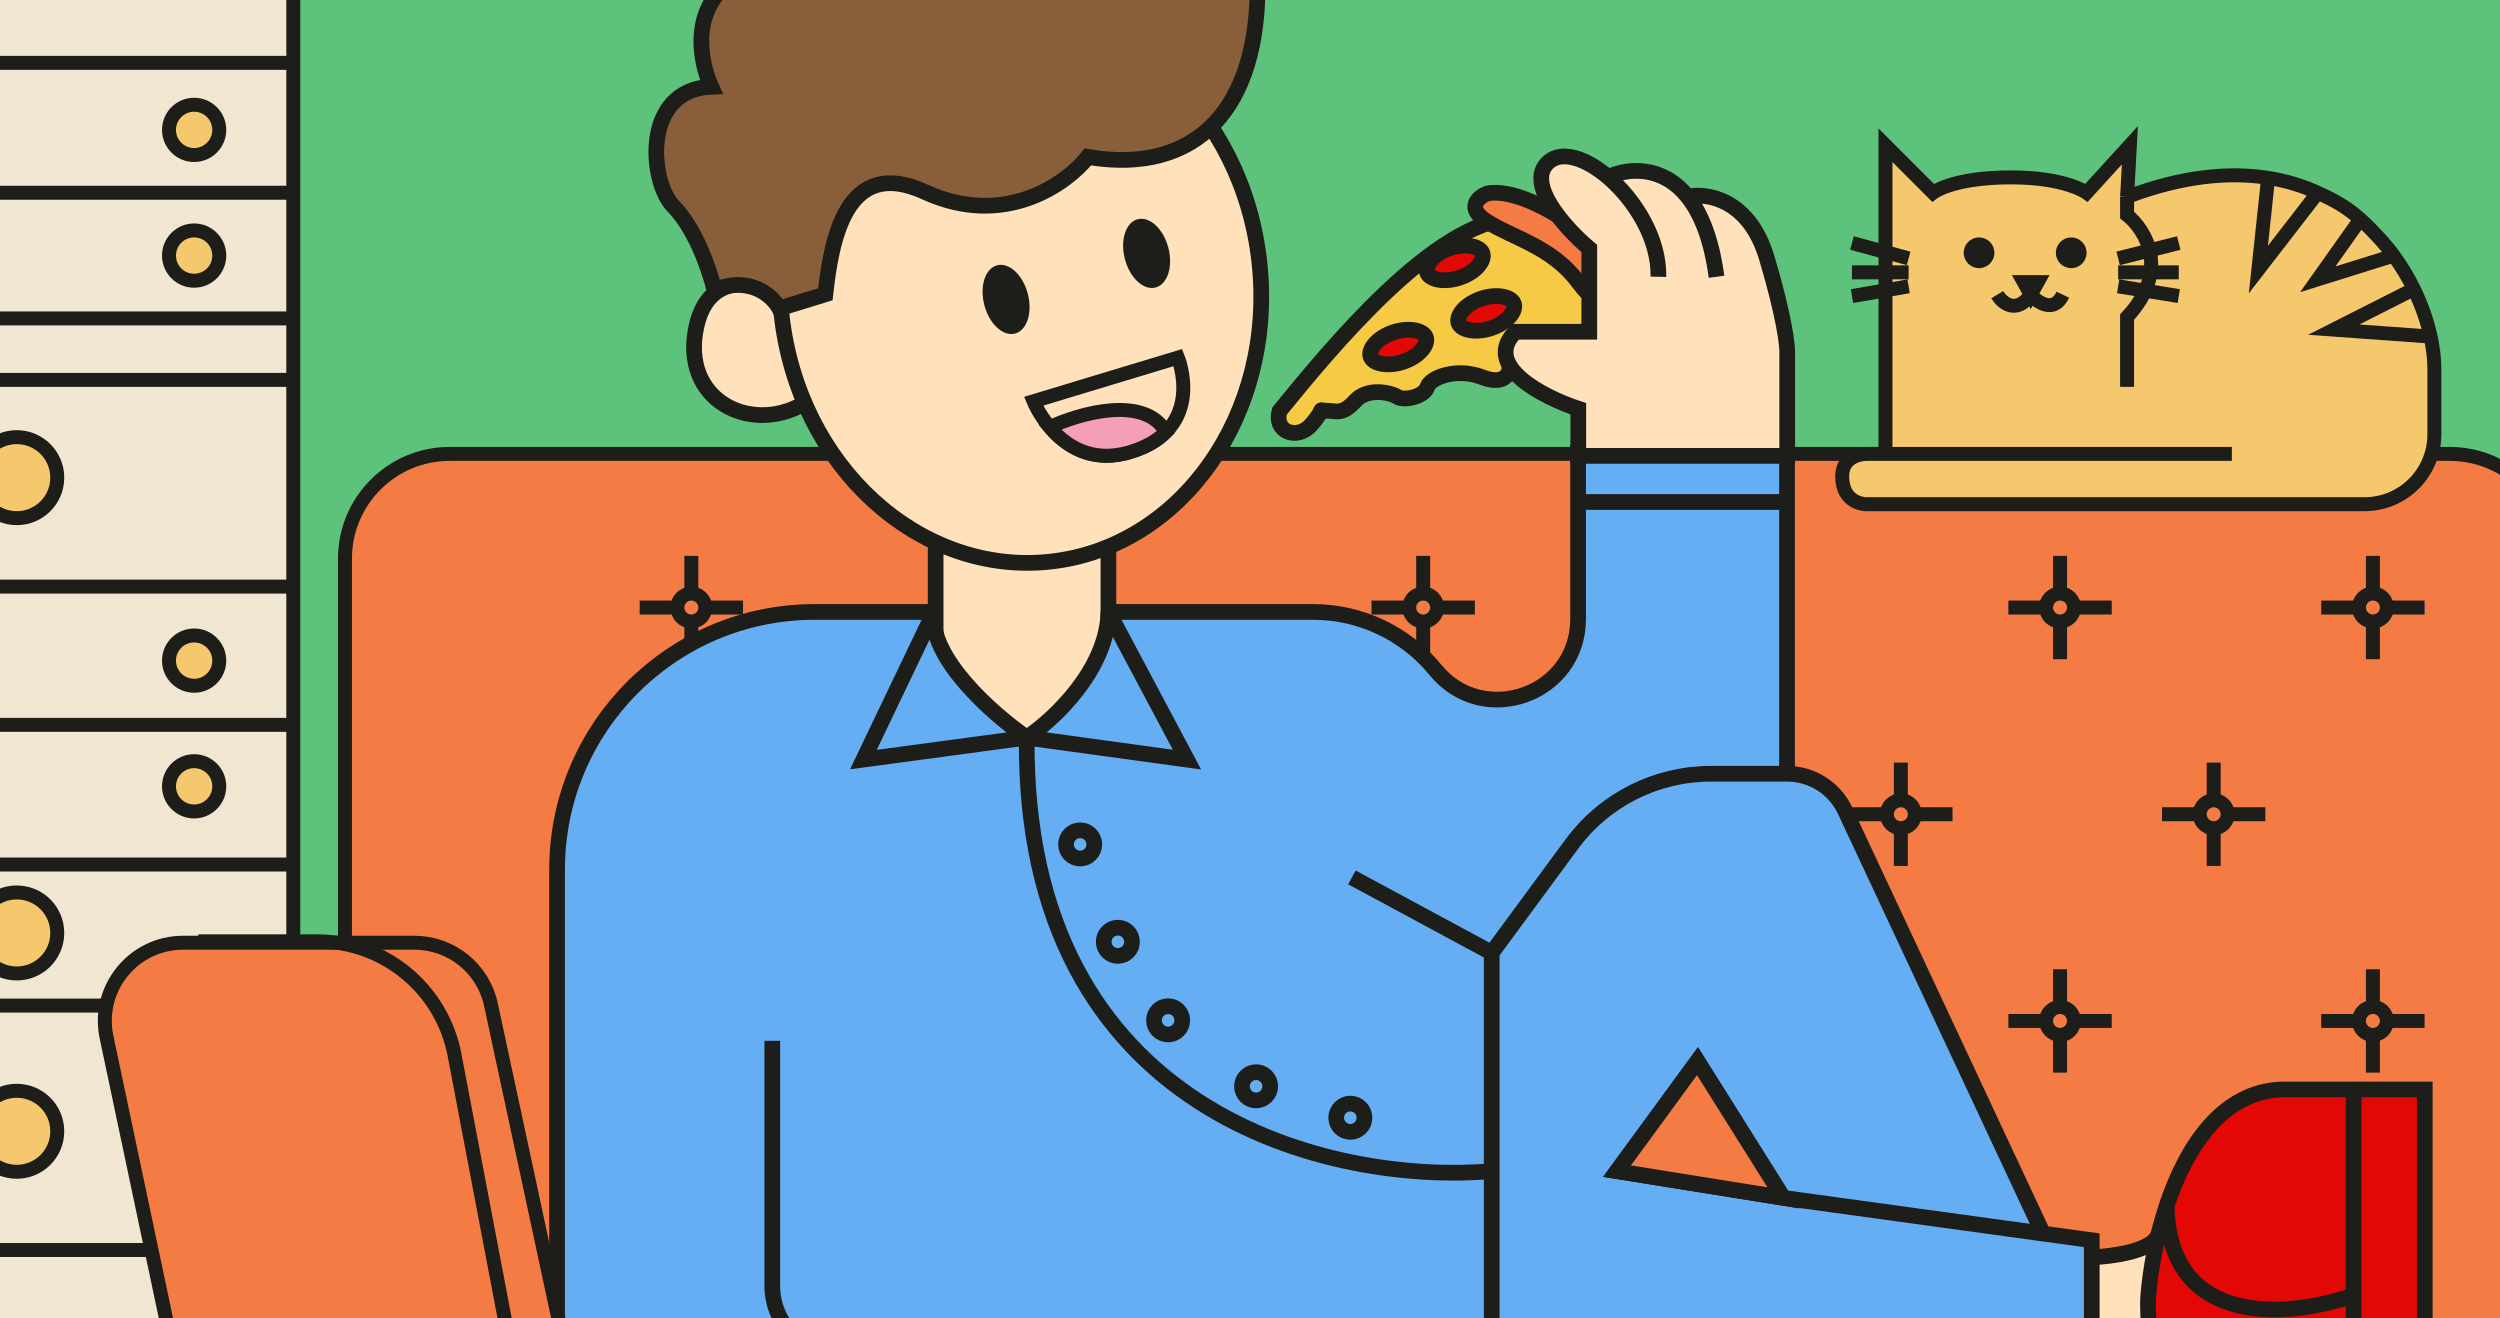 <svg width="895" height="472" viewBox="0 0 895 472" fill="none" xmlns="http://www.w3.org/2000/svg">
<g clip-path="url(#clip0_254_264)">
<rect width="895" height="472" fill="#5DC27C"/>
<path d="M161 162.5H877C897.711 162.5 914.5 179.289 914.5 200V479.5H123.5V200C123.5 179.289 140.289 162.5 161 162.5Z" fill="#F57B45" stroke="#1D1E19" stroke-width="5"/>
<path d="M849.5 217.5V199M849.5 217.5V236M849.5 217.5H831M849.5 217.5H868" stroke="#1D1E19" stroke-width="5"/>
<path d="M854.5 217.5C854.5 220.261 852.261 222.5 849.5 222.5C846.739 222.5 844.5 220.261 844.5 217.5C844.5 214.739 846.739 212.5 849.5 212.5C852.261 212.5 854.5 214.739 854.5 217.5Z" fill="#F57B45" stroke="#1D1E19" stroke-width="5"/>
<path d="M849.5 365.5V347M849.5 365.5V384M849.5 365.5H831M849.5 365.5H868" stroke="#1D1E19" stroke-width="5"/>
<path d="M854.5 365.5C854.5 368.261 852.261 370.5 849.5 370.5C846.739 370.5 844.5 368.261 844.5 365.5C844.5 362.739 846.739 360.5 849.5 360.5C852.261 360.5 854.5 362.739 854.5 365.5Z" fill="#F57B45" stroke="#1D1E19" stroke-width="5"/>
<path d="M792.5 291.5V273M792.5 291.5V310M792.5 291.5H774M792.5 291.5H811" stroke="#1D1E19" stroke-width="5"/>
<path d="M797.5 291.5C797.5 294.261 795.261 296.5 792.5 296.5C789.739 296.5 787.5 294.261 787.5 291.5C787.5 288.739 789.739 286.5 792.5 286.5C795.261 286.5 797.5 288.739 797.5 291.5Z" fill="#F57B45" stroke="#1D1E19" stroke-width="5"/>
<path d="M737.5 217.5V199M737.5 217.5V236M737.5 217.5H719M737.5 217.5H756" stroke="#1D1E19" stroke-width="5"/>
<path d="M742.5 217.5C742.5 220.261 740.261 222.5 737.5 222.5C734.739 222.5 732.5 220.261 732.5 217.5C732.5 214.739 734.739 212.5 737.5 212.5C740.261 212.5 742.5 214.739 742.5 217.5Z" fill="#F57B45" stroke="#1D1E19" stroke-width="5"/>
<path d="M737.5 365.5V347M737.5 365.5V384M737.5 365.5H719M737.5 365.5H756" stroke="#1D1E19" stroke-width="5"/>
<path d="M742.5 365.5C742.5 368.261 740.261 370.5 737.5 370.5C734.739 370.5 732.5 368.261 732.5 365.5C732.5 362.739 734.739 360.5 737.5 360.5C740.261 360.5 742.5 362.739 742.5 365.5Z" fill="#F57B45" stroke="#1D1E19" stroke-width="5"/>
<path d="M680.5 291.5V273M680.5 291.5V310M680.5 291.5H662M680.5 291.5H699" stroke="#1D1E19" stroke-width="5"/>
<path d="M685.5 291.5C685.5 294.261 683.261 296.5 680.5 296.5C677.739 296.5 675.5 294.261 675.5 291.5C675.5 288.739 677.739 286.5 680.5 286.5C683.261 286.5 685.5 288.739 685.5 291.5Z" fill="#F57B45" stroke="#1D1E19" stroke-width="5"/>
<path d="M509.5 217.5V199M509.5 217.5V236M509.5 217.5H491M509.5 217.5H528" stroke="#1D1E19" stroke-width="5"/>
<path d="M514.5 217.5C514.5 220.261 512.261 222.5 509.5 222.5C506.739 222.5 504.5 220.261 504.5 217.5C504.5 214.739 506.739 212.5 509.5 212.5C512.261 212.5 514.5 214.739 514.5 217.5Z" fill="#F57B45" stroke="#1D1E19" stroke-width="5"/>
<path d="M247.5 217.5V199M247.5 217.5V236M247.5 217.5H229M247.5 217.5H266" stroke="#1D1E19" stroke-width="5"/>
<path d="M252.5 217.5C252.5 220.261 250.261 222.5 247.5 222.5C244.739 222.5 242.5 220.261 242.5 217.5C242.5 214.739 244.739 212.5 247.5 212.5C250.261 212.5 252.5 214.739 252.5 217.5Z" fill="#F57B45" stroke="#1D1E19" stroke-width="5"/>
<path d="M773.029 441.195C770.78 449.743 748.099 450.755 737.039 450.192V485.62H780.34C778.84 467.25 775.279 432.647 773.029 441.195Z" fill="#FFE1BB" stroke="#1D1E19" stroke-width="5.623"/>
<path d="M334.96 188.146H396.818V263.5H334.96V188.146Z" fill="#FFE1BB" stroke="#1D1E19" stroke-width="5.623"/>
<path d="M291.659 219.075H334.397C332.148 235.271 355.579 255.815 367.576 264.063C377.136 257.69 396.368 239.769 396.818 219.075H470.094C487.07 219.075 503.148 226.698 513.893 239.84C531.018 260.786 564.96 248.677 564.96 221.622V179.711V162.028H639.753V179.711V276.997C648.674 276.997 656.79 282.159 660.571 290.239L731.416 441.617L748.848 444.014V498H534.031H199.434V311.3C199.434 260.366 240.724 219.075 291.659 219.075Z" fill="#66AEF4"/>
<path d="M334.397 219.075H291.659C240.724 219.075 199.434 260.366 199.434 311.3V498H534.031M334.397 219.075C332.148 235.271 355.579 255.815 367.576 264.063M334.397 219.075L309.092 271.936L367.576 264.063M534.031 498V419.271M534.031 498H748.848V444.014L731.416 441.617M534.031 341.105L483.982 314.112M534.031 341.105V419.271M534.031 341.105L562.727 302.161C574.386 286.338 592.871 276.997 612.526 276.997H639.753M534.031 419.271C477.984 424.145 366.226 399.926 367.576 264.063M367.576 264.063C377.136 257.69 396.368 239.769 396.818 219.075M367.576 264.063L424.935 271.936L396.818 219.075M396.818 219.075H470.094C487.07 219.075 503.148 226.698 513.893 239.84V239.84C531.018 260.786 564.96 248.677 564.96 221.622V179.711M638.424 428.831L578.897 419.271L607.699 379.907L638.424 428.831ZM638.424 428.831L731.416 441.617M731.416 441.617L660.571 290.239C656.79 282.159 648.674 276.997 639.753 276.997V276.997M564.96 179.711V162.028H639.753V179.711M564.96 179.711H639.753M639.753 179.711V276.997M276.475 372.596V460.323C276.475 473.988 287.553 485.066 301.219 485.066H388.383" stroke="#1D1E19" stroke-width="5.623"/>
<path d="M607.699 379.898L578.897 419.263L638.423 428.823L607.699 379.898Z" fill="#F57B45" stroke="#1D1E19" stroke-width="5.623"/>
<path d="M249.321 116.887C253.944 95.779 273.281 101.1 282.372 106.398C290.227 115.645 302.196 136.265 287.23 144.767C268.523 155.395 243.543 143.271 249.321 116.887Z" fill="#FFE1BB" stroke="#1D1E19" stroke-width="5.623"/>
<path d="M450.86 93.916C456.783 148.301 422.889 195.955 375.981 201.064C329.074 206.172 285.716 166.931 279.793 112.546C273.87 58.162 307.764 10.507 354.672 5.399C401.579 0.29 444.937 39.531 450.86 93.916Z" fill="#FFE1BB" stroke="#1D1E19" stroke-width="5.623"/>
<path d="M241.011 73.79C248.448 81.323 253.469 94.752 255.791 103.826C268.63 98.564 276.621 106.031 279.012 110.422L295.47 105.358C297.587 86.409 302.622 55.64 331.099 68.719C359.576 81.797 381.865 65.816 389.449 56.19C428.562 62.772 450.942 38.615 450.195 -7.109C449.598 -43.688 419.632 -36.207 404.723 -27.895C406.975 -56.21 368.35 -48.464 359.688 -44.994C336.482 -35.698 339.7 -16.446 287.632 -14.012C245.977 -12.065 248.281 16.832 254.64 31.037C229.528 32.145 232.657 65.33 241.011 73.79Z" fill="#895E3A" stroke="#1D1E19" stroke-width="5.623"/>
<ellipse cx="360.174" cy="107.192" rx="8.038" ry="12.632" transform="rotate(-14.703 360.174 107.192)" fill="#1D1E19"/>
<ellipse cx="410.487" cy="90.71" rx="8.038" ry="12.632" transform="rotate(-14.703 410.487 90.71)" fill="#1D1E19"/>
<path d="M541.904 78.311C514.011 78.713 476.109 125.007 458.114 147.1C455.864 154.631 464.412 157.744 469.361 152.121C475.547 145.091 470.485 147.1 476.109 147.1C478.137 147.1 480.608 148.606 485.107 143.585C489.605 138.564 498.041 140.572 500.29 142.079C502.539 143.585 509.85 142.079 510.975 138.564C512.099 135.049 521.659 131.534 530.657 135.049C539.654 138.564 541.904 132.368 539.654 127.849C537.405 123.33 543.591 118.327 548.09 119.331C552.588 120.336 569.459 121.128 569.459 115.605C569.459 110.082 567.209 102.914 574.52 102.412L541.904 78.311Z" fill="#F6CA45" stroke="#1D1E19" stroke-width="5.623"/>
<path d="M510.378 120.551C510.814 121.476 510.767 122.914 509.487 124.694C508.23 126.442 505.982 128.176 502.969 129.311C499.956 130.447 496.997 130.676 494.718 130.261C492.396 129.838 491.208 128.865 490.772 127.94C490.335 127.016 490.382 125.578 491.662 123.797C492.919 122.05 495.167 120.316 498.18 119.181C501.193 118.045 504.152 117.816 506.431 118.231C508.753 118.654 509.941 119.627 510.378 120.551Z" fill="#E30705" stroke="#1D1E19" stroke-width="5.623"/>
<path d="M530.622 90.424C531.059 91.349 531.011 92.787 529.732 94.567C528.475 96.315 526.227 98.049 523.214 99.184C520.201 100.32 517.242 100.549 514.962 100.134C512.641 99.711 511.453 98.738 511.016 97.814C510.579 96.889 510.627 95.451 511.907 93.671C513.163 91.923 515.412 90.189 518.425 89.054C521.438 87.918 524.397 87.689 526.676 88.104C528.997 88.527 530.185 89.5 530.622 90.424Z" fill="#E30705" stroke="#1D1E19" stroke-width="5.623"/>
<path d="M541.869 108.5C542.306 109.424 542.258 110.863 540.978 112.643C539.722 114.391 537.474 116.125 534.461 117.26C531.448 118.396 528.488 118.625 526.209 118.209C523.888 117.786 522.7 116.813 522.263 115.889C521.826 114.965 521.874 113.526 523.154 111.746C524.41 109.998 526.659 108.265 529.671 107.129C532.684 105.994 535.644 105.765 537.923 106.18C540.244 106.603 541.432 107.576 541.869 108.5Z" fill="#E30705" stroke="#1D1E19" stroke-width="5.623"/>
<path d="M532.344 79.314C524.696 74.494 529.157 70.611 532.344 69.272C547.527 66.259 579.685 89.688 581.268 102.411C582.393 111.45 575.082 114.461 564.96 100.905C555.587 88.352 541.904 85.34 532.344 79.314Z" fill="#F57B45" stroke="#1D1E19" stroke-width="5.623"/>
<path d="M565.026 146.324V163.195H639.818V126.642C640.006 124.018 638.806 113.483 632.508 92.338C626.209 71.194 610.992 68.907 604.17 70.407C595.072 59.069 582.767 60.105 575.71 63.388C567.772 56.625 559.165 53.719 554.341 58.035C545.794 65.683 560.527 81.842 568.962 88.965V118.769H542.532C530.385 130.916 552.467 142.2 565.026 146.324Z" fill="#FFE1BB"/>
<path d="M593.706 99.087C594.014 85.515 585.355 71.604 575.71 63.388M575.71 63.388C567.772 56.625 559.165 53.719 554.341 58.035C545.794 65.683 560.527 81.842 568.962 88.965V118.769H542.532C530.385 130.916 552.467 142.2 565.026 146.324V163.195H639.818V126.642C640.006 124.018 638.806 113.483 632.508 92.338C626.209 71.194 610.992 68.907 604.17 70.407M575.71 63.388C582.767 60.105 595.072 59.069 604.17 70.407M614.513 99.087C612.679 85.338 608.849 76.237 604.17 70.407" stroke="#1D1E19" stroke-width="5.623"/>
<circle cx="386.696" cy="302.294" r="5.061" fill="#66AEF4" stroke="#1D1E19" stroke-width="5.623"/>
<circle cx="400.192" cy="337.16" r="5.061" fill="#66AEF4" stroke="#1D1E19" stroke-width="5.623"/>
<circle cx="418.187" cy="365.278" r="5.061" fill="#66AEF4" stroke="#1D1E19" stroke-width="5.623"/>
<circle cx="449.679" cy="388.896" r="5.061" fill="#66AEF4" stroke="#1D1E19" stroke-width="5.623"/>
<circle cx="483.42" cy="400.143" r="5.061" fill="#66AEF4" stroke="#1D1E19" stroke-width="5.623"/>
<path d="M868.066 390.021V486.745H842.6H770.829C770.829 486.745 768.402 472.347 769.093 463.689C769.784 455.03 771.806 443.242 775.668 431.635C782.593 410.826 795.435 390.599 817.133 390.021H842.6H868.066Z" fill="#E30705"/>
<path d="M842.6 390.021H817.133C795.435 390.599 782.593 410.826 775.668 431.635M842.6 390.021H868.066V486.745H842.6M842.6 390.021V463.689M842.6 486.745H770.829C770.829 486.745 768.402 472.347 769.093 463.689C769.784 455.03 771.806 443.242 775.668 431.635M842.6 486.745V463.689M842.6 463.689C820.606 471.562 776.43 476.173 775.668 431.635" stroke="#1D1E19" stroke-width="5.623"/>
<path d="M-7 -3.5H105V22.5V69V114V136V210V259.5V309.5V360V447.5V482.5H-7V447.5V360V309.5V259.5V210V136V114V69V22.5V-3.5Z" fill="#F0E6D1"/>
<path d="M-7 447.5V482.5H105V447.5M-7 447.5H105M-7 447.5V360M105 447.5V360M-7 360H105M-7 360V309.5M105 360V309.5M105 309.5H-7M105 309.5V259.5M-7 309.5V259.5M-7 259.5H105M-7 259.5V210M105 259.5V210M105 210H-7M105 210V136M-7 210V136M-7 136H105M-7 136V114M105 136V114M105 114H-7M105 114V69M-7 114V69M-7 69H105M-7 69V22.5M105 69V22.5M105 22.5V-3.5H-7V22.5M105 22.5H-7" stroke="#1D1E19" stroke-width="5"/>
<path d="M675 162.5V52L692 69C692 69 699 63.5 720 63.5C739.5 63.5 747 69 747 69L762.5 52L761.5 70.5C781.145 63.07 797.914 61.461 812 63.685C818.483 64.709 824.397 66.546 829.762 69C836.098 71.899 840.167 74.194 845 78.5C848.97 82.037 853.942 87.407 856.935 91.5C859.772 95.38 862.178 99.43 864.167 103.5C866.987 109.27 868.969 115.08 870.156 120.5C871.058 124.621 871.5 128.517 871.5 132V155.5C871.5 169.307 860.307 180.5 846.5 180.5H668C668 180.5 659.5 180.5 659.5 170.5C659.5 162.5 668 162.5 668 162.5H675Z" fill="#F5C86D"/>
<path d="M675 162.5V52L692 69C692 69 699 63.5 720 63.5C739.5 63.5 747 69 747 69L762.5 52L761.5 70.5M761.5 138.5V113.5C777.1 96.7 768 82.167 761.5 77V70.5M799 162.5H668C668 162.5 659.5 162.5 659.5 170.5C659.5 180.5 668 180.5 668 180.5H846.5C860.307 180.5 871.5 169.307 871.5 155.5V132C871.5 128.517 871.058 124.621 870.156 120.5M761.5 70.5C781.145 63.07 797.914 61.461 812 63.685M812 63.685L808.5 96.5L829.762 69M812 63.685C818.483 64.709 824.397 66.546 829.762 69M829.762 69C836.098 71.899 840.167 74.194 845 78.5M845 78.5L829.762 100L856.935 91.5M845 78.5C848.97 82.037 853.942 87.407 856.935 91.5M856.935 91.5C859.772 95.38 862.178 99.43 864.167 103.5M864.167 103.5L835.5 118L870.156 120.5M864.167 103.5C866.987 109.27 868.969 115.08 870.156 120.5" stroke="#1D1E19" stroke-width="5"/>
<circle cx="708.5" cy="90.5" r="5.5" fill="#1D1E19"/>
<circle cx="741.5" cy="90.5" r="5.5" fill="#1D1E19"/>
<path d="M715 105.5C716.833 108.5 721.8 112.7 727 105.5M727 105.5C729.5 108.333 735.3 112.3 738.5 105.5M727 105.5L724.5 101H729.5L727 105.5Z" stroke="#1D1E19" stroke-width="5"/>
<path d="M758.298 92.5L780 87M758.298 97.5H780M758.298 102.5L780 106M683.286 92.5L663 87M683.286 97.5H663M683.286 102.5L663 106" stroke="#1D1E19" stroke-width="5"/>
<path d="M38.138 371.288L61 479.5H201.5L175.751 359.62C172.98 346.716 161.574 337.5 148.375 337.5H65.534C47.741 337.5 34.46 353.879 38.138 371.288Z" fill="#F57B45" stroke="#1D1E19" stroke-width="5"/>
<path d="M71 337H113.603C137.614 337 158.235 354.068 162.722 377.656L182 479" stroke="#1D1E19" stroke-width="5"/>
<circle cx="6" cy="171" r="14.5" fill="#F5C86D" stroke="#1D1E19" stroke-width="5"/>
<circle cx="69.5" cy="46.5" r="9" fill="#F5C86D" stroke="#1D1E19" stroke-width="5"/>
<circle cx="69.5" cy="91.5" r="9" fill="#F5C86D" stroke="#1D1E19" stroke-width="5"/>
<circle cx="69.5" cy="236.5" r="9" fill="#F5C86D" stroke="#1D1E19" stroke-width="5"/>
<circle cx="69.5" cy="281.5" r="9" fill="#F5C86D" stroke="#1D1E19" stroke-width="5"/>
<circle cx="6" cy="334" r="14.5" fill="#F5C86D" stroke="#1D1E19" stroke-width="5"/>
<circle cx="6" cy="405" r="14.5" fill="#F5C86D" stroke="#1D1E19" stroke-width="5"/>
<path d="M421.699 128.017L370 143.653C370 143.653 380.364 169.174 404.598 161.844C432.076 153.533 421.699 128.017 421.699 128.017Z" fill="#FFE1BB" stroke="#1D1E19" stroke-width="5"/>
<path d="M375.813 152.916C381.232 159.353 390.602 166.077 404.598 161.844C410.413 160.086 414.533 157.556 417.414 154.661C409.834 141.26 386.522 147.914 375.813 152.916Z" fill="#F49EB7" stroke="#1D1E19" stroke-width="5"/>
</g>
<defs>
<clipPath id="clip0_254_264">
<rect width="895" height="472" fill="white"/>
</clipPath>
</defs>
</svg>
